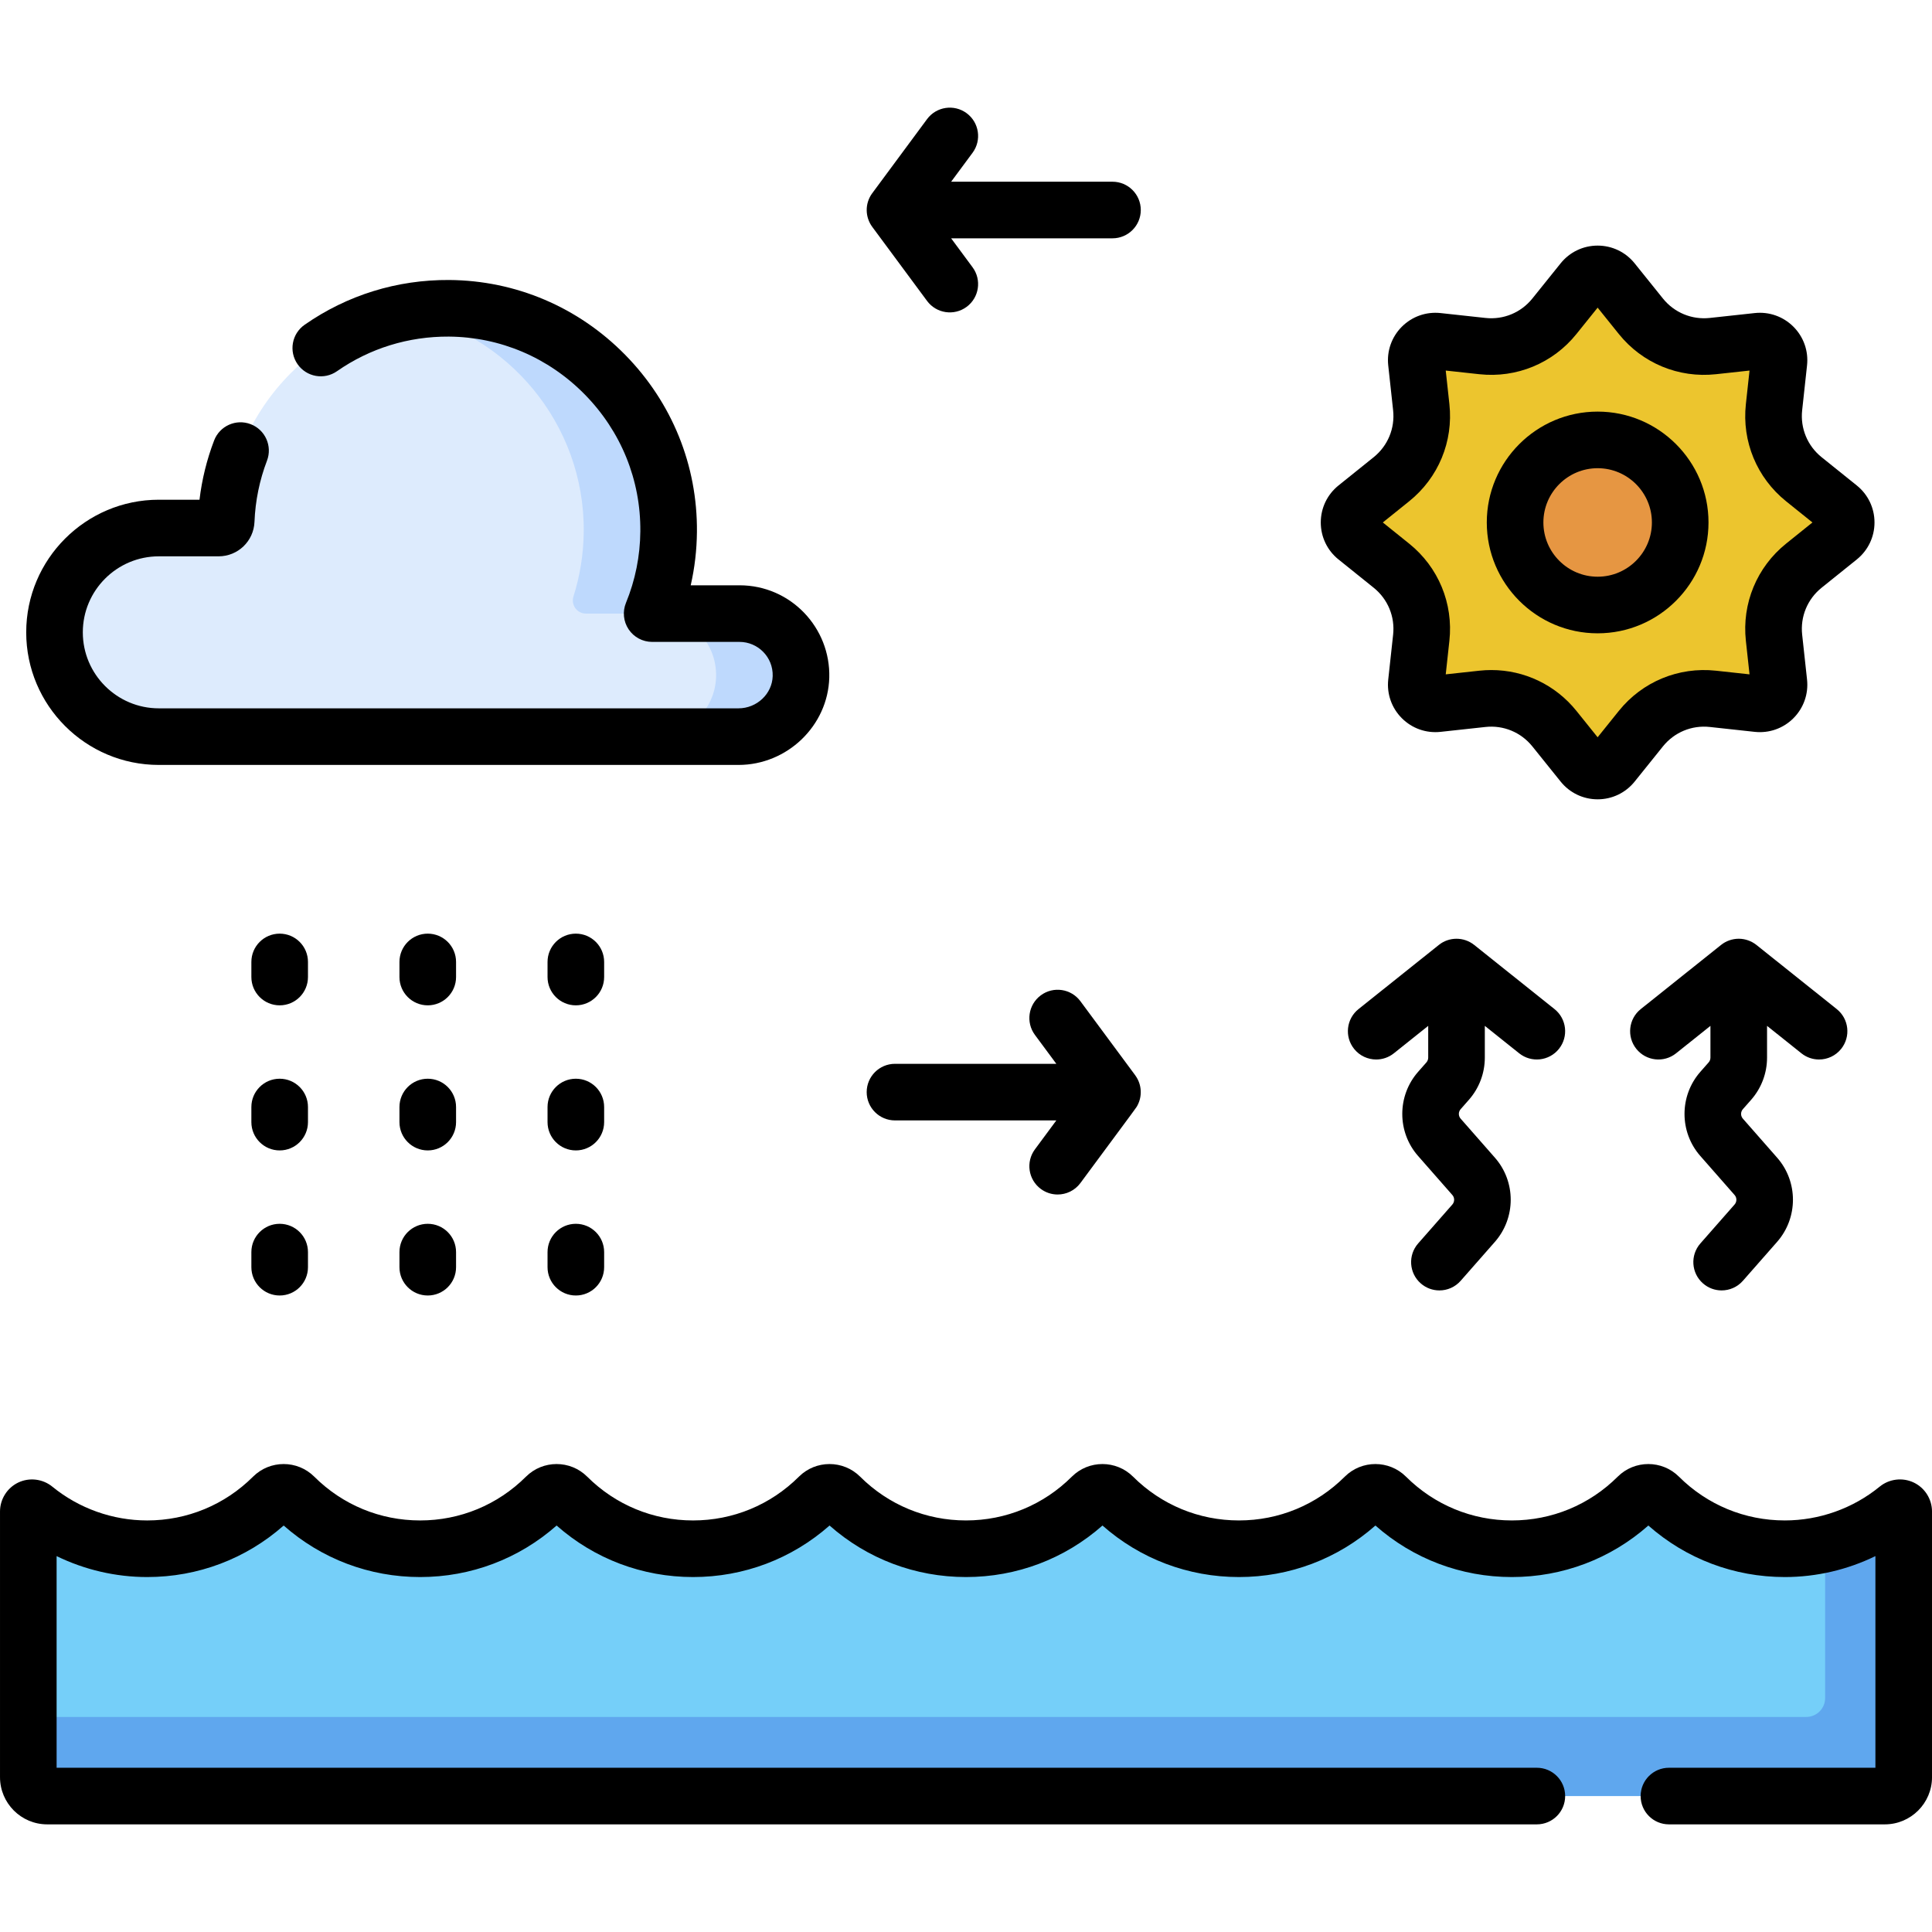 <svg id="Capa_1" enable-background="new 0 0 512 512" height="512" viewBox="0 0 512 512" width="512" xmlns="http://www.w3.org/2000/svg"><g><g><path d="m207.499 167.383c-2.95-2.95-7.03-4.776-11.53-4.776h-23.142c2.753-6.709 4.299-14.042 4.368-21.726.289-32.288-25.907-58.94-58.195-59.182-31.809-.239-57.81 24.84-59.053 56.286-.043 1.088-.937 1.946-2.025 1.946-4.642.001-15.834.002-15.834.002-15.266 0-27.641 12.375-27.641 27.641s12.375 27.641 27.641 27.641h153.618c8.867 0 16.317-6.974 16.563-15.838.13-4.683-1.718-8.942-4.77-11.994z" fill="#ddebfd"/><g><g fill="#bed9fd"><path d="m154.695 140.881c-.053 5.984-1.003 11.757-2.721 17.187-.711 2.248.946 4.54 3.304 4.54h17.549c3.357-8.181 4.92-17.292 4.196-26.834-2.146-28.296-24.71-51.22-52.968-53.822-5.799-.534-11.44-.211-16.82.84 27.16 5.297 47.716 29.471 47.46 58.089z"/><path d="m207.499 167.383c-2.95-2.95-7.03-4.776-11.53-4.776h-22.5c4.499 0 8.579 1.825 11.53 4.776 3.052 3.052 4.9 7.311 4.769 11.993-.246 8.864-7.696 15.838-16.563 15.838h22.5c8.867 0 16.317-6.974 16.563-15.838.131-4.682-1.717-8.941-4.769-11.993z"/></g></g><path d="m504.5 400.559v70.414c0 2.761-2.239 5-5 5h-487c-2.761 0-5-2.239-5-5v-70.414c0-.839.972-1.306 1.623-.775 8.144 6.654 18.546 10.647 29.885 10.647 13.02 0 24.803-5.27 33.352-13.79 1.559-1.554 4.074-1.554 5.633.001 8.543 8.52 20.326 13.789 33.346 13.789s24.803-5.27 33.352-13.79c1.559-1.554 4.074-1.554 5.633.001 8.543 8.52 20.326 13.789 33.346 13.789s24.803-5.27 33.352-13.79c1.559-1.554 4.074-1.554 5.633.001 8.543 8.52 20.326 13.789 33.346 13.789s24.803-5.27 33.346-13.789c1.559-1.555 4.073-1.555 5.633-.001 8.548 8.52 20.332 13.79 33.352 13.79s24.803-5.27 33.346-13.789c1.559-1.555 4.073-1.555 5.633-.001 8.548 8.52 20.332 13.79 33.352 13.79s24.803-5.27 33.346-13.789c1.559-1.555 4.073-1.555 5.633-.001 8.548 8.52 20.332 13.79 33.352 13.79 11.339 0 21.742-3.994 29.885-10.647.649-.531 1.621-.065 1.621.775z" fill="#75cff9"/><path d="m502.877 399.784c-5.503 4.496-12.04 7.771-19.198 9.427v40.798c0 2.762-2.239 5-5 5h-471.179v15.964c0 2.761 2.239 5 5 5h487c2.761 0 5-2.239 5-5v-70.414c0-.84-.972-1.306-1.623-.775z" fill="#5fa7ee"/><path d="m487.363 134.495-9.324-7.494c-5.719-4.597-8.7-11.792-7.906-19.087l1.294-11.892c.351-3.229-2.374-5.954-5.603-5.603l-11.892 1.294c-7.294.794-14.49-2.187-19.087-7.906l-7.494-9.324c-2.035-2.531-5.889-2.531-7.923 0l-7.494 9.324c-4.597 5.719-11.792 8.7-19.087 7.906l-11.892-1.294c-3.229-.351-5.954 2.374-5.603 5.603l1.294 11.892c.794 7.294-2.187 14.49-7.906 19.087l-9.324 7.494c-2.531 2.035-2.531 5.889 0 7.923l9.324 7.494c5.719 4.597 8.7 11.792 7.906 19.087l-1.294 11.892c-.351 3.229 2.374 5.954 5.603 5.603l11.892-1.294c7.294-.794 14.49 2.187 19.087 7.906l7.494 9.324c2.035 2.531 5.889 2.531 7.923 0l7.494-9.324c4.597-5.719 11.792-8.7 19.087-7.906l11.892 1.294c3.229.351 5.954-2.374 5.603-5.603l-1.294-11.892c-.794-7.294 2.187-14.49 7.906-19.087l9.324-7.494c2.531-2.035 2.531-5.889 0-7.923z" fill="#ecc52e"/><circle cx="423.391" cy="138.456" fill="#e69642" r="21.879"/></g><g><path d="m42.087 202.715h153.618c12.913 0 23.706-10.376 24.061-23.13.366-13.217-10.201-24.477-23.796-24.477h-12.923c1.053-4.618 1.605-9.352 1.648-14.159.157-17.628-6.605-34.3-19.045-46.945-12.432-12.638-28.979-19.671-46.594-19.804-13.813-.093-27.062 4.003-38.338 11.876-3.396 2.371-4.228 7.046-1.856 10.443 2.371 3.396 7.048 4.228 10.442 1.856 8.712-6.082 18.96-9.237 29.639-9.175 13.604.102 26.395 5.543 36.014 15.323 9.626 9.786 14.86 22.675 14.738 36.292-.058 6.558-1.339 12.932-3.807 18.946-.949 2.313-.684 4.947.709 7.024s3.729 3.323 6.229 3.323h23.143c4.89 0 8.942 4.016 8.802 9.061-.131 4.712-4.198 8.546-9.066 8.546h-153.618c-11.105 0-20.141-9.035-20.141-20.141s9.035-20.142 20.142-20.142h15.833c5.136 0 9.316-4.02 9.52-9.15.221-5.572 1.334-11.02 3.31-16.191 1.479-3.869-.46-8.204-4.329-9.683-3.872-1.48-8.205.459-9.683 4.329-1.934 5.059-3.229 10.319-3.87 15.695h-10.782c-19.377 0-35.141 15.765-35.141 35.142 0 19.377 15.764 35.141 35.141 35.141z"/><path d="m507.141 392.878c-2.95-1.399-6.486-.965-9.008 1.098-7.069 5.775-15.998 8.956-25.141 8.956-10.587 0-20.551-4.121-28.057-11.601-4.473-4.461-11.751-4.459-16.224 0-7.502 7.481-17.464 11.601-28.051 11.601-10.586 0-20.55-4.121-28.058-11.603-4.474-4.458-11.751-4.457-16.223.003-7.501 7.48-17.463 11.6-28.05 11.6s-20.551-4.121-28.059-11.603c-4.471-4.456-11.75-4.457-16.223.003-7.501 7.48-17.463 11.6-28.05 11.6s-20.549-4.12-28.051-11.601c-4.472-4.458-11.749-4.46-16.223-.001-7.507 7.482-17.471 11.603-28.058 11.603s-20.549-4.12-28.049-11.6c-4.474-4.46-11.751-4.462-16.225-.003-7.507 7.482-17.471 11.603-28.057 11.603-10.587 0-20.549-4.12-28.05-11.6-4.474-4.461-11.75-4.463-16.224-.003-7.507 7.482-17.471 11.603-28.058 11.603-9.143 0-18.071-3.181-25.137-8.953-2.526-2.066-6.063-2.498-9.012-1.101-2.946 1.398-4.853 4.413-4.853 7.68v70.414c0 6.893 5.607 12.5 12.5 12.5h394.78c4.143 0 7.5-3.358 7.5-7.5s-3.357-7.5-7.5-7.5h-392.28v-56.089c7.433 3.62 15.656 5.548 24.008 5.548 13.446 0 26.162-4.823 36.167-13.652 10.001 8.828 22.717 13.652 36.164 13.652 13.445 0 26.162-4.825 36.167-13.653 10 8.829 22.715 13.653 36.163 13.653 13.446 0 26.163-4.825 36.168-13.653 10 8.829 22.715 13.653 36.163 13.653s26.164-4.825 36.163-13.653c10.005 8.829 22.722 13.653 36.168 13.653 13.448 0 26.163-4.824 36.163-13.653 10.005 8.829 22.722 13.653 36.167 13.653 13.447 0 26.162-4.823 36.163-13.652 10.005 8.828 22.722 13.652 36.168 13.652 8.352 0 16.574-1.928 24.008-5.549v56.09h-54.72c-4.143 0-7.5 3.358-7.5 7.5s3.357 7.5 7.5 7.5h57.22c6.893 0 12.5-5.607 12.5-12.5v-70.414c0-3.267-1.907-6.282-4.859-7.681z"/><path d="m354.721 148.264 9.323 7.494c3.743 3.009 5.668 7.656 5.148 12.43l-1.294 11.891c-.415 3.81.901 7.548 3.61 10.258 2.711 2.71 6.451 4.026 10.26 3.612l11.892-1.294c4.771-.525 9.421 1.405 12.43 5.149l7.494 9.323c2.4 2.987 5.975 4.7 9.808 4.7 3.832 0 7.406-1.713 9.807-4.7l7.494-9.324c3.008-3.743 7.652-5.67 12.429-5.148l11.893 1.294c3.803.414 7.549-.903 10.259-3.612 2.709-2.71 4.025-6.449 3.61-10.257l-1.293-11.893c-.52-4.774 1.404-9.421 5.147-12.429l9.325-7.494c2.986-2.401 4.699-5.976 4.699-9.807 0-3.832-1.713-7.407-4.7-9.808l-9.324-7.493c-3.743-3.009-5.668-7.656-5.148-12.431l1.293-11.89c.415-3.81-.901-7.549-3.611-10.259s-6.455-4.026-10.258-3.611l-11.893 1.293c-4.771.52-9.42-1.405-12.429-5.148l-7.494-9.323c-2.4-2.987-5.975-4.7-9.807-4.7-3.833 0-7.407 1.713-9.808 4.7l-7.494 9.324c-3.01 3.743-7.651 5.668-12.431 5.148l-11.891-1.293c-3.81-.412-7.548.902-10.259 3.611-2.71 2.71-4.026 6.449-3.611 10.259l1.294 11.892c.52 4.773-1.405 9.42-5.148 12.43l-9.324 7.494c-2.986 2.401-4.699 5.976-4.699 9.808.001 3.828 1.713 7.403 4.701 9.804zm18.72-15.418c7.753-6.232 11.739-15.856 10.663-25.744l-.969-8.901 8.901.968c9.891 1.071 19.513-2.91 25.744-10.663l5.61-6.979 5.609 6.979c6.231 7.753 15.857 11.738 25.742 10.664l8.902-.968-.968 8.901c-1.076 9.888 2.91 19.512 10.663 25.745l6.979 5.609-6.979 5.609c-7.753 6.231-11.739 15.855-10.663 25.743l.968 8.902-8.901-.969c-9.886-1.07-19.511 2.911-25.743 10.664l-5.61 6.979-5.609-6.979c-5.56-6.918-13.82-10.837-22.561-10.837-1.056 0-2.118.057-3.184.173l-8.901.969.969-8.901c1.076-9.888-2.91-19.512-10.664-25.744l-6.979-5.609z"/><path d="m423.391 167.835c16.199 0 29.379-13.179 29.379-29.378s-13.18-29.378-29.379-29.378-29.378 13.179-29.378 29.378 13.178 29.378 29.378 29.378zm0-43.757c7.929 0 14.379 6.45 14.379 14.378s-6.45 14.378-14.379 14.378c-7.928 0-14.378-6.45-14.378-14.378s6.45-14.378 14.378-14.378z"/><path d="m389.289 291.441c2.711-3.089 4.204-7.055 4.204-11.167v-8.409l9.106 7.273c3.234 2.585 7.955 2.056 10.541-1.18 2.585-3.237 2.057-7.956-1.18-10.541l-21.287-17.002c-2.771-2.211-6.696-2.151-9.361 0l-21.286 17.002c-3.236 2.585-3.765 7.305-1.18 10.541 1.481 1.854 3.663 2.82 5.865 2.82 1.641 0 3.294-.537 4.676-1.64l9.105-7.273v8.409c0 .47-.17.922-.473 1.268l-2.183 2.481c-5.619 6.371-5.619 15.98-.012 22.339l9.07 10.332c.63.714.627 1.797-.008 2.52l-9.06 10.31c-2.734 3.112-2.429 7.851.684 10.584 1.424 1.252 3.189 1.866 4.947 1.866 2.082 0 4.154-.862 5.637-2.549l9.059-10.309c5.605-6.375 5.602-15.98.004-22.33l-9.071-10.333c-.631-.715-.631-1.794.007-2.517z"/><path d="m464.084 291.441c2.711-3.088 4.203-7.054 4.203-11.167v-8.409l9.106 7.273c1.382 1.104 3.034 1.64 4.676 1.64 2.202 0 4.384-.966 5.865-2.82 2.585-3.237 2.057-7.956-1.18-10.541l-21.287-17.002c-1.3-1.037-2.989-1.64-4.682-1.64-1.739.001-3.402.615-4.68 1.64l-21.285 17.002c-3.236 2.585-3.765 7.304-1.18 10.541 2.586 3.237 7.305 3.766 10.541 1.179l9.104-7.272v8.409c0 .471-.169.923-.471 1.266l-2.186 2.484c-5.616 6.37-5.616 15.979-.011 22.338l9.071 10.333c.63.714.627 1.796-.009 2.519l-9.06 10.31c-2.734 3.112-2.429 7.851.684 10.584 1.424 1.252 3.189 1.866 4.947 1.866 2.082 0 4.154-.862 5.637-2.549l9.058-10.308c5.607-6.376 5.604-15.982.005-22.331l-9.07-10.332c-.631-.715-.631-1.795.005-2.516z"/><path d="m81.616 254.925c0-4.142-3.357-7.5-7.5-7.5s-7.5 3.358-7.5 7.5v4c0 4.142 3.357 7.5 7.5 7.5s7.5-3.358 7.5-7.5z"/><path d="m81.616 293.373c0-4.142-3.357-7.5-7.5-7.5s-7.5 3.358-7.5 7.5v4c0 4.142 3.357 7.5 7.5 7.5s7.5-3.358 7.5-7.5z"/><path d="m74.116 324.321c-4.143 0-7.5 3.358-7.5 7.5v4c0 4.142 3.357 7.5 7.5 7.5s7.5-3.358 7.5-7.5v-4c0-4.142-3.357-7.5-7.5-7.5z"/><path d="m120.86 254.925c0-4.142-3.357-7.5-7.5-7.5s-7.5 3.358-7.5 7.5v4c0 4.142 3.357 7.5 7.5 7.5s7.5-3.358 7.5-7.5z"/><path d="m120.86 293.373c0-4.142-3.357-7.5-7.5-7.5s-7.5 3.358-7.5 7.5v4c0 4.142 3.357 7.5 7.5 7.5s7.5-3.358 7.5-7.5z"/><path d="m113.36 324.321c-4.143 0-7.5 3.358-7.5 7.5v4c0 4.142 3.357 7.5 7.5 7.5s7.5-3.358 7.5-7.5v-4c0-4.142-3.357-7.5-7.5-7.5z"/><path d="m160.104 254.925c0-4.142-3.357-7.5-7.5-7.5s-7.5 3.358-7.5 7.5v4c0 4.142 3.357 7.5 7.5 7.5s7.5-3.358 7.5-7.5z"/><path d="m160.104 293.373c0-4.142-3.357-7.5-7.5-7.5s-7.5 3.358-7.5 7.5v4c0 4.142 3.357 7.5 7.5 7.5s7.5-3.358 7.5-7.5z"/><path d="m152.604 324.321c-4.143 0-7.5 3.358-7.5 7.5v4c0 4.142 3.357 7.5 7.5 7.5s7.5-3.358 7.5-7.5v-4c0-4.142-3.357-7.5-7.5-7.5z"/><path d="m231.152 60.117 14.528 19.633c2.465 3.33 7.162 4.031 10.49 1.567 3.33-2.464 4.032-7.161 1.567-10.49l-5.676-7.671h42.759c4.143 0 7.5-3.358 7.5-7.5s-3.357-7.5-7.5-7.5h-42.757l5.674-7.666c2.464-3.329 1.763-8.026-1.566-10.49-3.328-2.464-8.026-1.763-10.49 1.566-2.723 3.68-14.163 19.125-14.577 19.706-1.943 2.687-1.856 6.262.048 8.845z"/><path d="m237.18 296.922h42.759l-5.677 7.672c-2.464 3.33-1.762 8.026 1.568 10.49 1.342.993 2.905 1.472 4.455 1.472 2.297 0 4.563-1.051 6.035-3.039 15.723-21.261 14.741-19.853 15.146-20.627 1.238-2.356 1.172-5.437-.568-7.848-.019-.026-.031-.055-.051-.082l-14.528-19.627c-2.465-3.329-7.161-4.029-10.49-1.566-3.329 2.464-4.03 7.161-1.566 10.491l5.674 7.665h-42.757c-4.143 0-7.5 3.358-7.5 7.5s3.357 7.499 7.5 7.499z"/></g></g></svg>